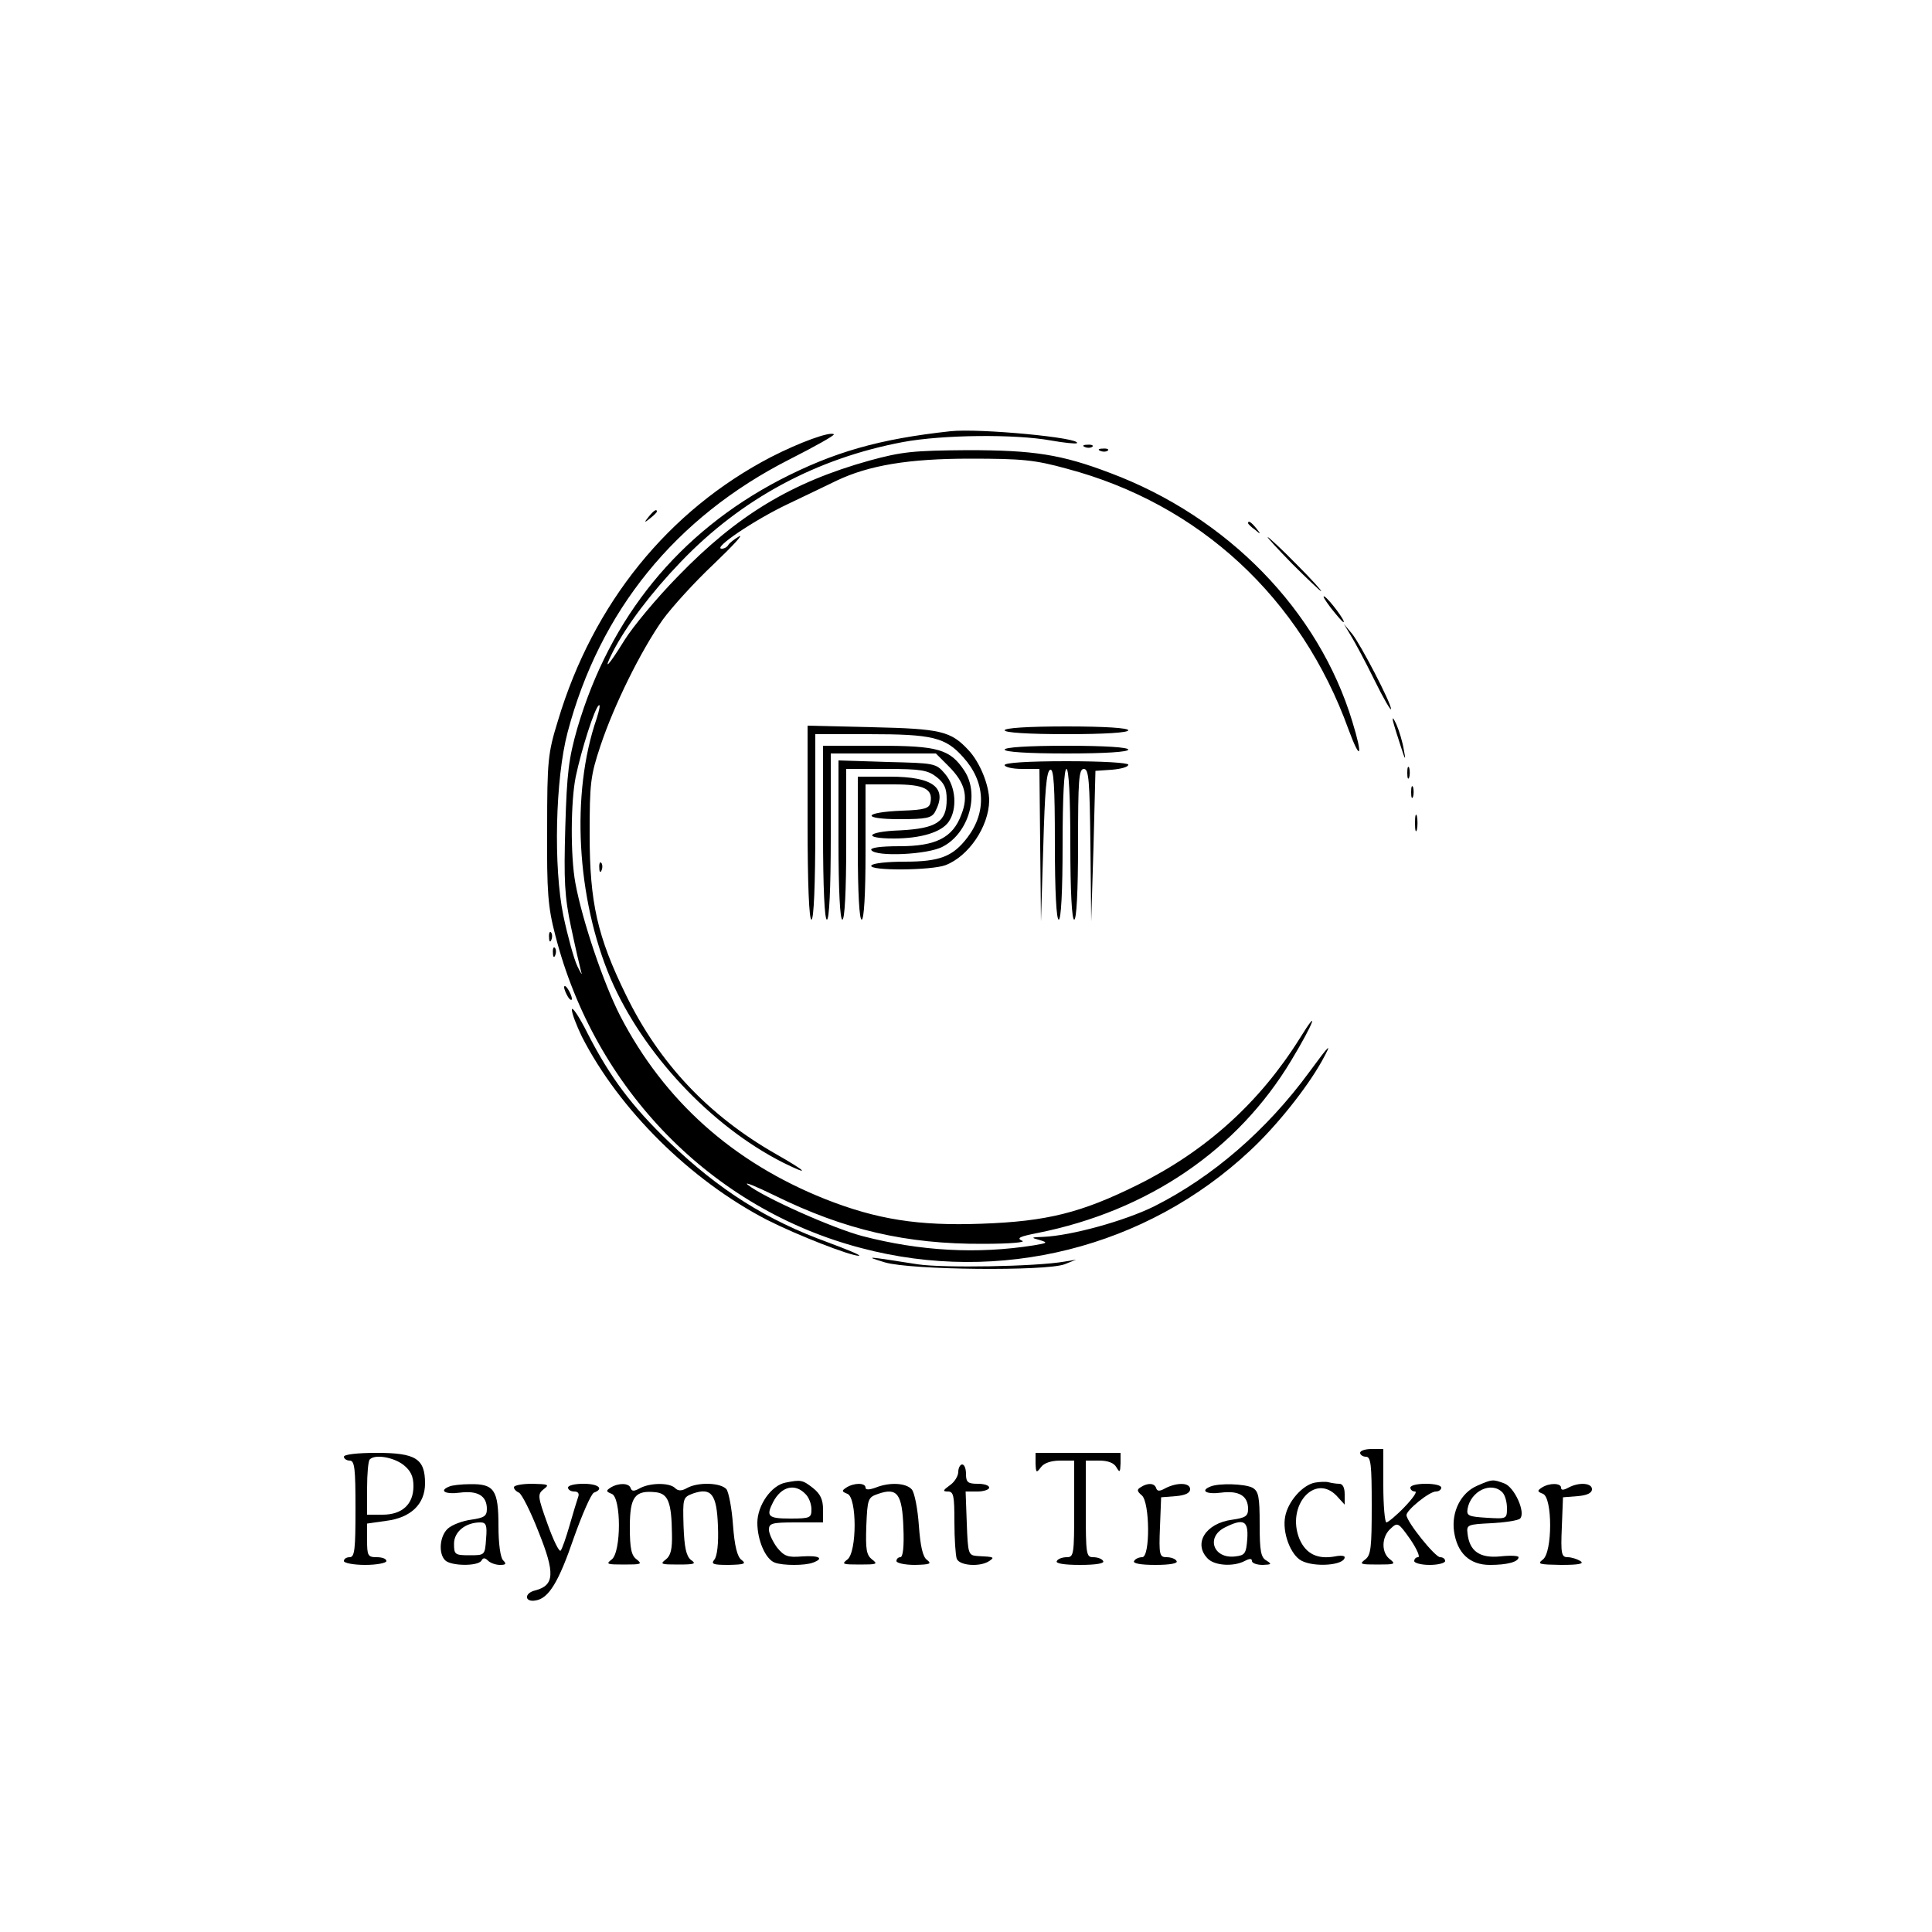 <?xml version="1.0" standalone="no"?>
<!DOCTYPE svg PUBLIC "-//W3C//DTD SVG 20010904//EN"
 "http://www.w3.org/TR/2001/REC-SVG-20010904/DTD/svg10.dtd">
<svg version="1.0" xmlns="http://www.w3.org/2000/svg"
 width="500pt" height="500pt" viewBox="0 0 500 500"
 preserveAspectRatio="xMidYMid meet">

<g transform="translate(0,500) scale(0.1,-0.1)"
fill="#000000" stroke="none">
<path d="M2460 3884 c-185 -20 -303 -54 -442 -126 -260 -136 -439 -354 -524
-643 -22 -77 -27 -115 -31 -255 -4 -139 -2 -180 15 -260 11 -52 23 -104 26
-115 4 -11 -1 -4 -10 15 -9 19 -25 78 -36 130 -26 126 -21 354 11 475 83 314
279 556 574 706 65 33 117 62 115 65 -9 8 -87 -20 -163 -59 -265 -138 -460
-378 -551 -682 -26 -84 -28 -103 -28 -280 -1 -164 2 -202 21 -275 102 -399
405 -709 792 -810 358 -95 738 1 1006 252 68 63 147 162 186 232 28 51 22 46
-33 -29 -110 -150 -250 -271 -401 -347 -77 -38 -215 -76 -287 -79 -32 -1 -33
-2 -10 -8 23 -7 21 -8 -15 -14 -146 -23 -293 -15 -443 24 -76 20 -258 101
-297 133 -11 9 21 -4 70 -28 181 -89 341 -126 539 -125 71 0 113 4 101 8 -15
7 -6 11 40 20 286 57 518 215 657 447 58 96 75 143 22 57 -104 -166 -242 -291
-419 -379 -147 -73 -236 -95 -405 -101 -163 -6 -271 11 -405 64 -238 95 -416
254 -530 474 -43 84 -98 246 -116 344 -13 71 -12 211 1 275 15 71 49 178 60
185 4 2 1 -13 -6 -35 -67 -194 -52 -464 36 -672 83 -193 259 -382 447 -477 73
-36 61 -23 -20 23 -173 99 -301 234 -387 411 -74 151 -94 239 -94 415 0 133 2
152 28 230 35 105 104 245 161 326 24 33 83 98 132 144 48 46 78 78 66 72 -12
-7 -25 -17 -28 -22 -3 -6 -11 -10 -17 -10 -26 0 85 75 172 116 52 25 109 52
125 60 84 40 187 57 345 57 135 0 168 -3 251 -26 343 -91 606 -334 729 -675
31 -84 38 -71 10 20 -87 288 -323 530 -627 644 -126 48 -198 59 -368 59 -142
-1 -171 -4 -255 -27 -201 -56 -342 -141 -495 -299 -56 -57 -118 -132 -139
-166 -42 -68 -57 -83 -30 -30 35 68 100 154 176 233 156 163 351 268 575 310
102 19 290 21 383 4 34 -6 64 -9 67 -7 13 14 -253 39 -327 31z"/>
<path d="M2808 3843 c7 -3 16 -2 19 1 4 3 -2 6 -13 5 -11 0 -14 -3 -6 -6z"/>
<path d="M2848 3833 c7 -3 16 -2 19 1 4 3 -2 6 -13 5 -11 0 -14 -3 -6 -6z"/>
<path d="M1679 3663 c-13 -16 -12 -17 4 -4 9 7 17 15 17 17 0 8 -8 3 -21 -13z"/>
<path d="M3230 3646 c0 -2 8 -10 18 -17 15 -13 16 -12 3 4 -13 16 -21 21 -21
13z"/>
<path d="M3345 3540 c38 -38 72 -70 74 -70 3 0 -26 32 -64 70 -38 39 -72 70
-74 70 -3 0 26 -31 64 -70z"/>
<path d="M3444 3427 c16 -20 30 -37 33 -37 7 0 -36 58 -49 66 -7 4 1 -9 16
-29z"/>
<path d="M3496 3355 c10 -16 38 -68 61 -115 23 -47 43 -81 43 -75 0 16 -79
168 -101 195 l-21 25 18 -30z"/>
<path d="M3605 3134 c3 -12 12 -41 20 -65 12 -38 14 -39 8 -9 -3 19 -12 49
-19 65 -8 17 -11 21 -9 9z"/>
<path d="M2090 2871 c0 -161 4 -251 10 -251 6 0 10 87 10 240 l0 240 138 0
c165 0 199 -8 245 -60 57 -63 61 -141 11 -207 -38 -50 -72 -63 -163 -63 -44 0
-83 -4 -86 -10 -8 -14 155 -13 192 1 60 23 112 100 113 167 0 40 -24 99 -53
130 -46 50 -72 56 -249 60 l-168 4 0 -251z"/>
<path d="M2600 3110 c0 -6 60 -10 160 -10 100 0 160 4 160 10 0 6 -60 10 -160
10 -100 0 -160 -4 -160 -10z"/>
<path d="M2130 2845 c0 -143 4 -225 10 -225 6 0 10 78 10 215 l0 215 136 0
136 0 33 -33 c42 -42 52 -77 33 -125 -22 -60 -66 -82 -160 -82 -50 0 -77 -4
-73 -10 11 -18 147 -12 185 9 67 35 96 135 56 196 -37 56 -68 65 -223 65
l-143 0 0 -225z"/>
<path d="M2600 3060 c0 -6 60 -10 160 -10 100 0 160 4 160 10 0 6 -60 10 -160
10 -100 0 -160 -4 -160 -10z"/>
<path d="M2170 2826 c0 -131 4 -206 10 -206 6 0 10 72 10 195 l0 195 104 0
c89 0 107 -3 130 -21 20 -16 26 -29 26 -58 0 -58 -26 -75 -121 -80 -86 -3 -99
-21 -16 -21 70 0 123 16 142 43 23 33 19 91 -9 124 -24 28 -26 28 -150 31
l-126 4 0 -206z"/>
<path d="M2600 3020 c0 -5 20 -10 45 -10 l45 0 2 -197 2 -198 6 194 c4 143 8
195 18 199 9 3 12 -40 12 -192 0 -124 4 -196 10 -196 6 0 10 72 10 195 0 123
4 195 10 195 6 0 10 -72 10 -195 0 -123 4 -195 10 -195 6 0 10 72 10 195 0
167 2 195 15 195 13 0 15 -30 17 -197 l2 -198 6 195 5 195 43 3 c23 2 42 7 42
13 0 5 -67 9 -160 9 -100 0 -160 -4 -160 -10z"/>
<path d="M3642 3000 c0 -14 2 -19 5 -12 2 6 2 18 0 25 -3 6 -5 1 -5 -13z"/>
<path d="M2220 2805 c0 -117 4 -185 10 -185 6 0 10 65 10 175 l0 175 74 0 c78
0 101 -12 94 -47 -3 -15 -15 -19 -73 -21 -102 -4 -107 -22 -7 -22 70 0 83 3
92 19 33 62 -4 91 -117 91 l-83 0 0 -185z"/>
<path d="M3652 2950 c0 -14 2 -19 5 -12 2 6 2 18 0 25 -3 6 -5 1 -5 -13z"/>
<path d="M3662 2870 c0 -19 2 -27 5 -17 2 9 2 25 0 35 -3 9 -5 1 -5 -18z"/>
<path d="M1551 2754 c0 -11 3 -14 6 -6 3 7 2 16 -1 19 -3 4 -6 -2 -5 -13z"/>
<path d="M1421 2574 c0 -11 3 -14 6 -6 3 7 2 16 -1 19 -3 4 -6 -2 -5 -13z"/>
<path d="M1431 2534 c0 -11 3 -14 6 -6 3 7 2 16 -1 19 -3 4 -6 -2 -5 -13z"/>
<path d="M1460 2445 c0 -5 5 -17 10 -25 5 -8 10 -10 10 -5 0 6 -5 17 -10 25
-5 8 -10 11 -10 5z"/>
<path d="M1480 2387 c0 -10 12 -41 26 -70 96 -188 280 -371 479 -474 79 -40
215 -93 238 -93 7 1 -30 16 -81 35 -157 57 -281 135 -410 259 -97 93 -153 168
-211 281 -22 44 -41 72 -41 62z"/>
<path d="M2290 1733 c68 -20 416 -23 465 -5 l30 12 -30 -5 c-74 -13 -315 -17
-380 -7 -134 21 -141 22 -85 5z"/>
<path d="M3520 1240 c0 -5 7 -10 15 -10 13 0 15 -21 15 -126 0 -109 -2 -129
-17 -140 -16 -12 -12 -13 32 -13 44 0 48 1 33 13 -24 17 -23 59 1 80 18 17 20
16 51 -28 17 -25 26 -46 20 -46 -5 0 -10 -4 -10 -10 0 -5 18 -10 40 -10 22 0
40 5 40 10 0 6 -6 10 -13 10 -13 0 -87 92 -87 109 0 13 59 61 76 61 8 0 14 5
14 10 0 6 -18 10 -40 10 -22 0 -40 -4 -40 -10 0 -5 5 -10 12 -10 7 0 -6 -18
-27 -40 -21 -22 -43 -40 -47 -40 -4 0 -8 43 -8 95 l0 95 -30 0 c-16 0 -30 -4
-30 -10z"/>
<path d="M890 1230 c0 -5 7 -10 15 -10 13 0 15 -21 15 -125 0 -104 -2 -125
-15 -125 -8 0 -15 -4 -15 -10 0 -5 25 -10 55 -10 30 0 55 5 55 10 0 6 -11 10
-25 10 -23 0 -25 4 -25 44 l0 43 49 7 c65 8 101 44 101 97 0 64 -24 79 -125
79 -50 0 -85 -4 -85 -10z m154 -21 c19 -15 26 -30 26 -55 0 -47 -29 -74 -80
-74 l-40 0 0 68 c0 38 3 72 7 75 13 14 61 6 87 -14z"/>
<path d="M2680 1213 c1 -25 2 -26 14 -10 8 11 27 17 50 17 l36 0 0 -125 c0
-117 -1 -125 -19 -125 -11 0 -23 -4 -26 -10 -4 -6 18 -10 60 -10 42 0 64 4 60
10 -3 6 -15 10 -26 10 -18 0 -19 8 -19 125 l0 125 35 0 c22 0 38 -6 44 -17 9
-15 10 -14 11 10 l0 27 -110 0 -110 0 0 -27z"/>
<path d="M2480 1191 c0 -11 -10 -27 -22 -35 -18 -13 -19 -16 -5 -16 15 0 17
-11 17 -79 0 -44 3 -86 6 -95 7 -18 60 -22 84 -6 15 10 13 11 -30 13 -24 2
-25 4 -28 85 l-3 82 31 0 c16 0 30 5 30 10 0 6 -13 10 -30 10 -25 0 -30 4 -30
25 0 14 -4 25 -10 25 -5 0 -10 -9 -10 -19z"/>
<path d="M2033 1163 c-37 -7 -73 -59 -73 -104 0 -45 21 -94 45 -103 21 -8 79
-8 99 0 30 11 16 19 -28 16 -37 -3 -46 0 -65 23 -11 15 -21 36 -21 46 0 17 8
19 70 19 l70 0 0 34 c0 25 -7 40 -26 55 -27 21 -31 22 -71 14z m51 -29 c9 -8
16 -26 16 -40 0 -22 -3 -24 -55 -24 -58 0 -63 6 -44 43 21 40 56 49 83 21z"/>
<path d="M3403 1163 c-32 -6 -70 -49 -77 -88 -8 -41 14 -99 42 -114 34 -18
112 -12 112 9 0 4 -11 5 -25 2 -45 -8 -75 6 -92 45 -35 86 40 172 97 111 l20
-22 0 27 c0 17 -5 27 -14 27 -8 0 -20 2 -28 4 -7 2 -23 1 -35 -1z"/>
<path d="M3823 1155 c-42 -18 -67 -67 -60 -118 8 -56 40 -87 93 -87 45 0 74 8
74 20 0 4 -21 5 -48 2 -53 -5 -79 14 -84 59 -3 23 0 24 62 27 36 2 69 7 74 12
15 15 -14 81 -41 91 -30 11 -31 11 -70 -6z m65 -17 c7 -7 12 -25 12 -41 0 -28
-1 -28 -52 -25 -47 3 -53 5 -50 23 8 46 61 72 90 43z"/>
<path d="M1163 1153 c-28 -11 -11 -21 27 -16 46 6 70 -8 70 -42 0 -19 -7 -23
-41 -28 -22 -3 -49 -13 -60 -23 -21 -19 -25 -64 -7 -82 15 -15 84 -16 94 -1 4
8 9 8 17 0 6 -6 20 -11 31 -11 16 0 17 3 8 12 -7 7 -12 43 -12 89 0 93 -11
109 -73 108 -23 0 -48 -3 -54 -6z m95 -135 c-3 -43 -3 -43 -43 -43 -38 0 -40
2 -40 30 0 31 30 55 68 55 15 0 18 -7 15 -42z"/>
<path d="M1330 1151 c0 -5 6 -11 13 -14 7 -3 30 -48 51 -102 43 -107 41 -138
-9 -151 -29 -7 -28 -31 1 -26 34 5 60 48 99 162 22 62 45 114 52 117 27 10 12
23 -27 23 -22 0 -40 -4 -40 -10 0 -5 7 -10 16 -10 10 0 14 -5 10 -15 -3 -9
-13 -41 -22 -73 -9 -31 -19 -60 -23 -65 -4 -4 -19 27 -34 69 -26 72 -26 77
-10 90 16 12 12 13 -29 14 -27 0 -48 -4 -48 -9z"/>
<path d="M1580 1150 c-12 -8 -12 -10 3 -16 25 -9 25 -151 0 -170 -16 -12 -12
-13 32 -13 44 0 48 1 33 13 -14 10 -18 28 -18 84 0 79 13 96 68 90 31 -4 40
-26 41 -107 1 -40 -3 -57 -16 -67 -16 -12 -12 -13 32 -13 43 0 48 2 33 12 -12
10 -17 32 -19 88 -2 72 -2 74 25 84 47 16 61 -2 64 -84 2 -45 -2 -78 -9 -87
-10 -12 -3 -14 37 -14 41 1 46 3 33 13 -11 8 -18 36 -22 90 -3 43 -11 85 -17
93 -15 17 -73 19 -102 3 -14 -8 -23 -8 -31 0 -14 14 -63 14 -90 0 -16 -9 -22
-9 -25 0 -4 13 -31 14 -52 1z"/>
<path d="M2190 1150 c-12 -8 -12 -10 3 -16 25 -9 25 -151 0 -170 -16 -12 -12
-13 32 -13 44 0 48 1 32 13 -15 12 -17 26 -15 87 3 70 4 74 31 83 49 17 62 0
65 -88 2 -48 -1 -76 -8 -76 -5 0 -10 -4 -10 -10 0 -5 21 -10 48 -10 39 1 44 3
31 13 -11 8 -17 35 -21 89 -3 43 -11 84 -18 93 -14 17 -57 20 -94 5 -17 -6
-26 -6 -26 0 0 13 -30 13 -50 0z"/>
<path d="M2952 1151 c-10 -6 -10 -10 3 -21 21 -18 22 -160 1 -160 -8 0 -18 -4
-21 -10 -4 -6 17 -10 55 -10 38 0 59 4 55 10 -3 6 -15 10 -26 10 -18 0 -20 6
-17 78 l3 77 38 3 c24 2 37 8 37 18 0 17 -33 18 -63 3 -16 -9 -22 -9 -25 0 -4
13 -22 14 -40 2z"/>
<path d="M3133 1153 c-28 -11 -11 -21 27 -16 46 6 70 -8 70 -42 0 -19 -7 -23
-41 -28 -69 -9 -102 -62 -63 -101 18 -18 66 -21 95 -6 13 7 19 7 19 0 0 -5 12
-10 28 -10 23 1 24 2 10 11 -15 8 -18 25 -18 94 0 73 -3 86 -19 95 -20 10 -86
12 -108 3z m95 -135 c-3 -39 -6 -43 -31 -46 -57 -7 -77 50 -27 75 48 24 61 18
58 -29z"/>
<path d="M3990 1150 c-12 -8 -12 -10 3 -16 25 -9 25 -151 0 -170 -16 -12 -9
-13 47 -14 46 0 61 3 50 10 -8 5 -23 10 -33 10 -16 0 -18 9 -15 78 l3 77 38 3
c24 2 37 8 37 18 0 16 -33 19 -61 4 -13 -7 -19 -7 -19 0 0 12 -30 13 -50 0z"/>
</g>
</svg>
